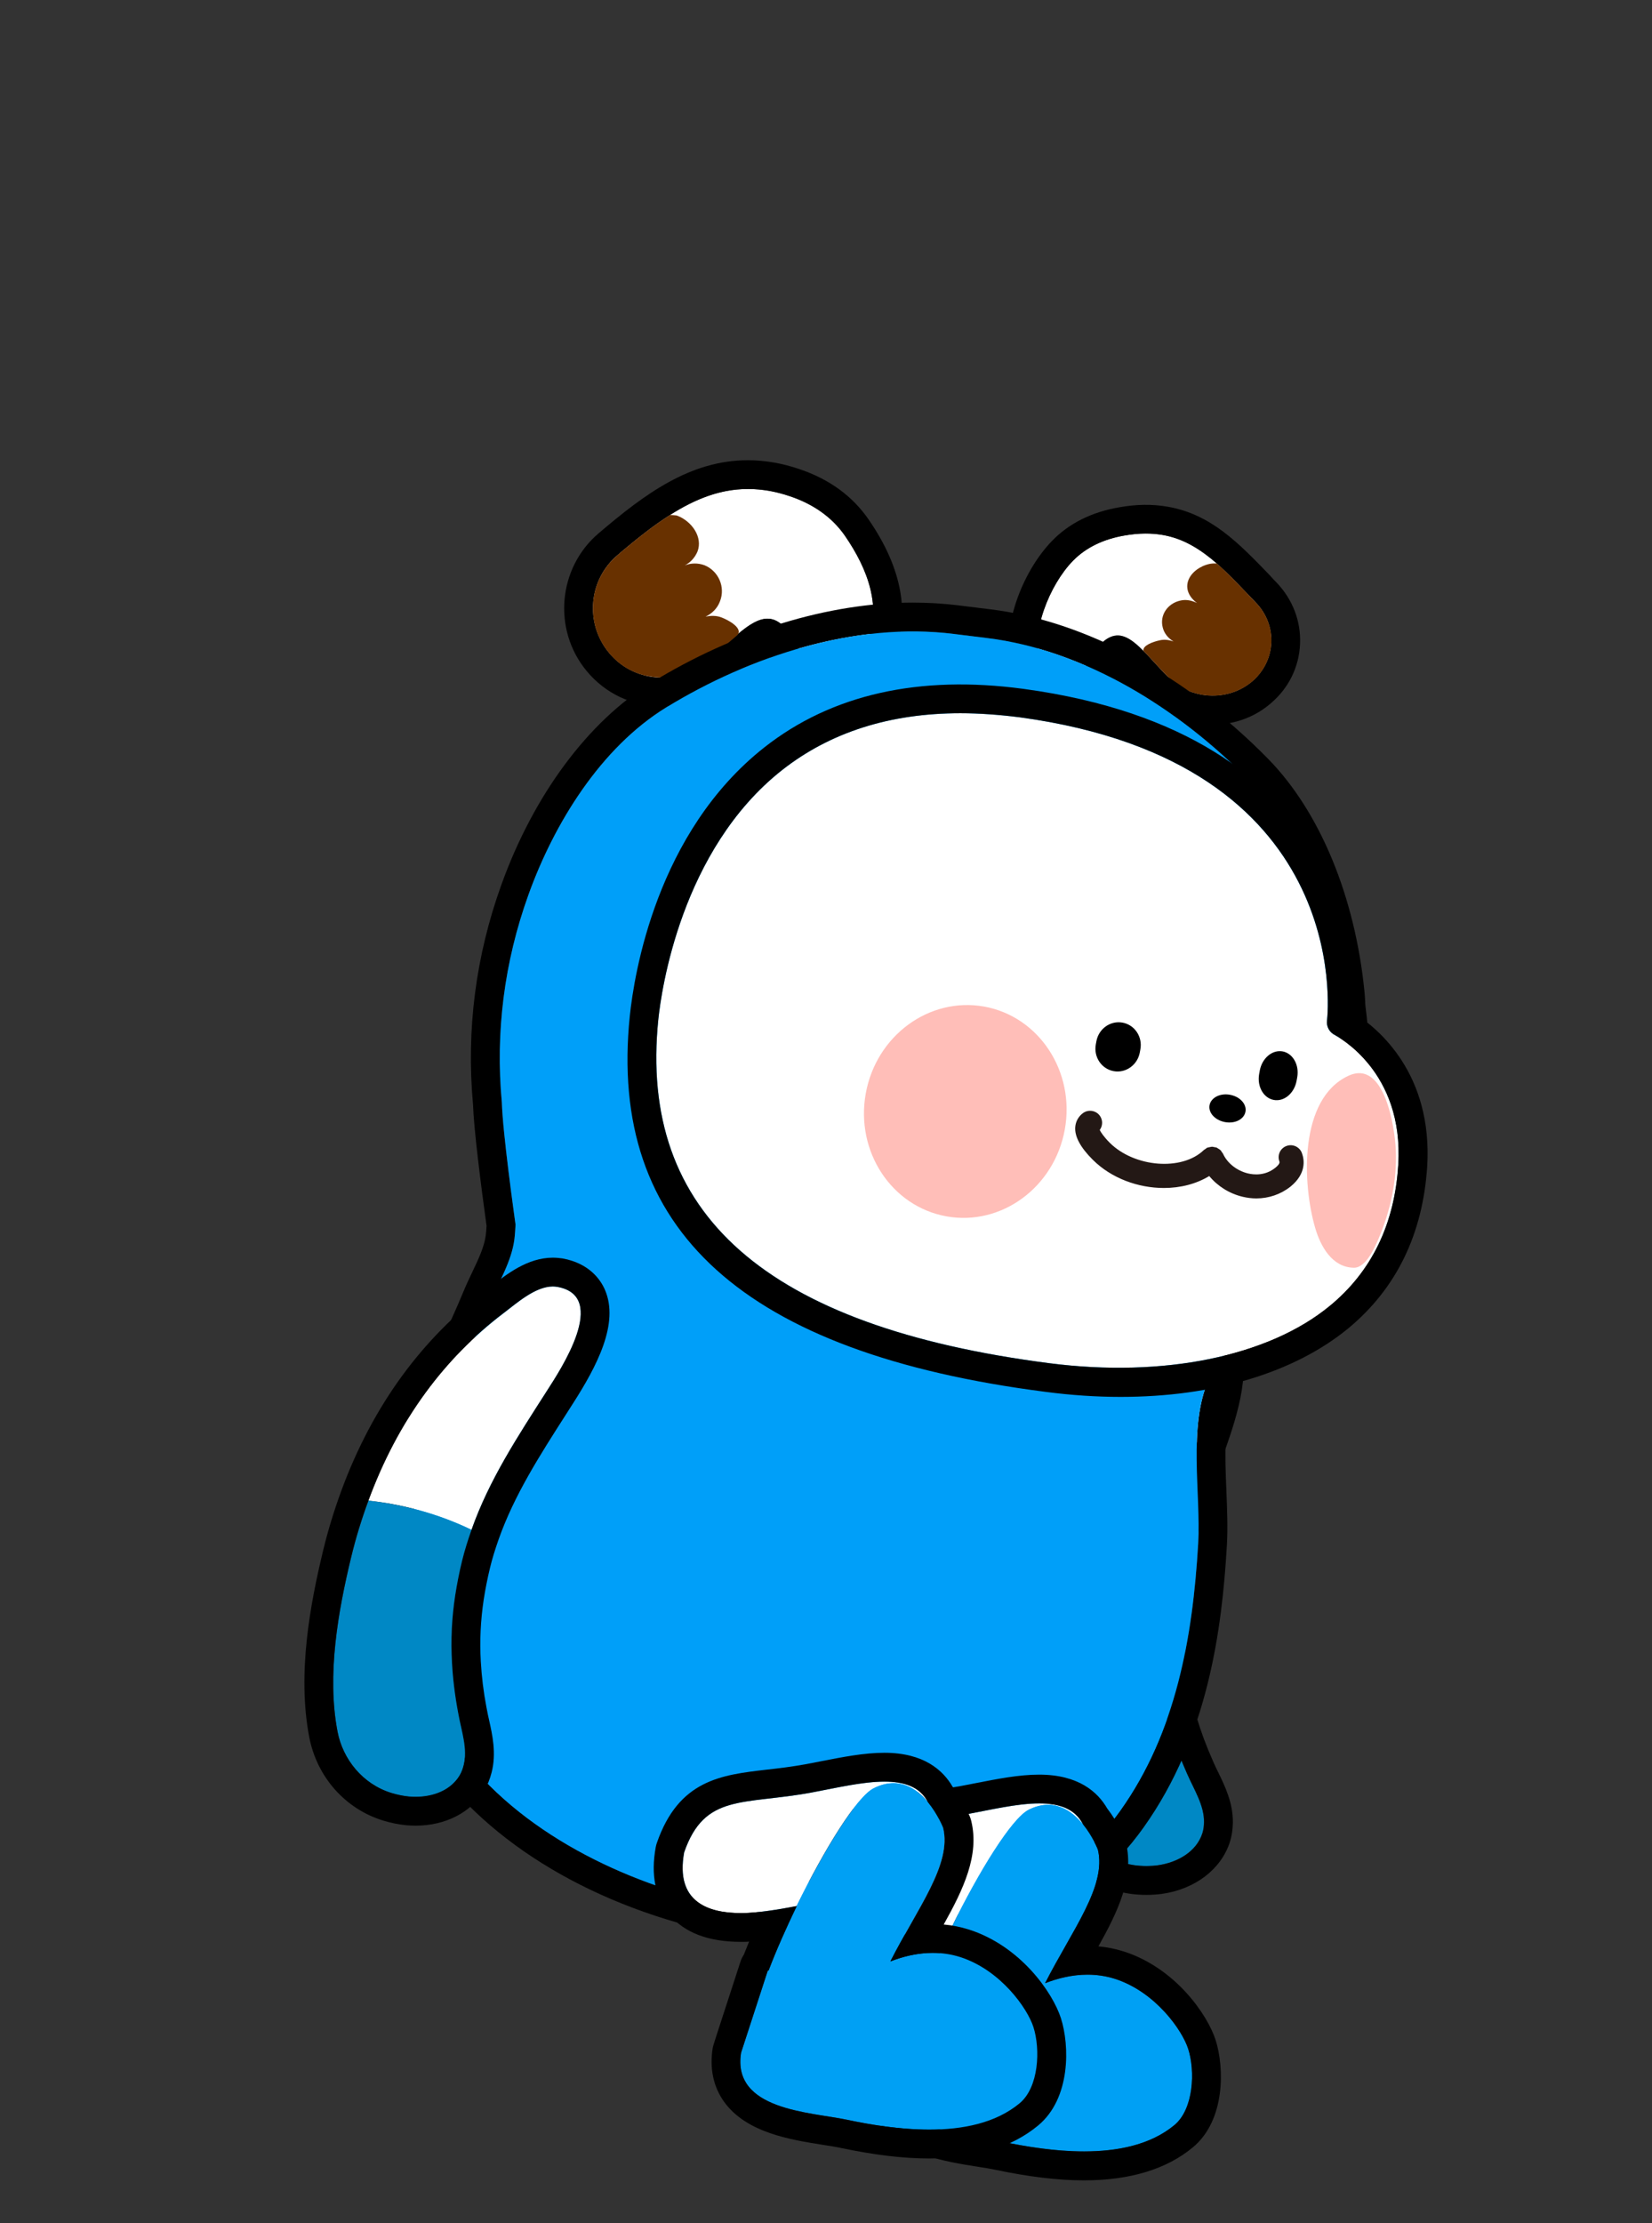 <?xml version="1.0" encoding="utf-8"?>
<!-- Generator: Adobe Illustrator 24.1.1, SVG Export Plug-In . SVG Version: 6.00 Build 0)  -->
<svg version="1.1" id="Layer_1" xmlns="http://www.w3.org/2000/svg" xmlns:xlink="http://www.w3.org/1999/xlink" x="0px" y="0px"
	 viewBox="0 0 226.71 305" style="enable-background:new 0 0 226.71 305;" xml:space="preserve">
<rect x="0" y="0" width="226.71" height="305" fill="#333333" stroke="none"/>
<g>
	<path style="fill:#FFFFFF;" d="M154.27,73.47c-2.71,0.47-5.18,1.57-7.04,3.48c-3.19,3.29-5.84,9.83-4.58,14.37
		c0.44,1.58,2.36,0.85,4.44,0.86c2.47,0.01,2.16-2.31,4.27-4.1c3.03-2.57,5.12,0.96,8.95,4.84c3.08,3.14,8.25,3.39,11.55,0.54
		c3.3-2.84,3.51-7.68,0.46-10.84C166.43,76.52,162.61,72.02,154.27,73.47z"/>
	<path d="M138.84,92.37c0.55,2.04,2.15,3.45,4.26,3.82c1.01,0.17,1.96,0.1,2.81,0.02c0.37-0.04,0.78-0.07,1.18-0.06
		c3.78,0.02,5.28-2.63,5.99-3.88c0.18-0.27,0.32-0.51,0.45-0.69c0.58,0.5,1.37,1.37,1.99,2.05c0.28,0.32,0.59,0.64,0.9,0.96
		c0.34,0.36,0.71,0.73,1.08,1.12c1.82,1.85,4.16,3.06,6.75,3.51c3.7,0.64,7.42-0.35,10.18-2.76c2.44-2.09,3.84-4.96,3.98-8.11
		c0.14-3.12-1.01-6.13-3.25-8.46l-0.43-0.44l-0.42-0.47c-4.37-4.54-8.14-8.44-14.09-9.47c-2.08-0.36-4.26-0.34-6.64,0.09
		c-3.76,0.65-6.87,2.19-9.2,4.6C140.32,78.37,137.14,86.32,138.84,92.37z M147.23,76.95c1.87-1.92,4.33-3,7.03-3.47
		c2-0.36,3.71-0.36,5.3-0.09c2.83,0.49,5.12,1.92,7.42,3.9c1.71,1.5,3.41,3.33,5.33,5.34c3.07,3.14,2.83,7.99-0.44,10.83
		c-1.96,1.67-4.54,2.26-6.95,1.84c-1.72-0.3-3.36-1.08-4.6-2.4c-1.31-1.33-2.4-2.59-3.42-3.64l-0.03-0.01
		c-1.08-1.09-2.05-1.86-3.06-2.04c-0.78-0.13-1.59,0.09-2.46,0.85c-2.11,1.78-1.78,4.11-4.26,4.12c-1.27-0.02-2.48,0.24-3.33,0.09
		c-0.55-0.1-0.95-0.33-1.14-0.97C141.38,86.78,144.02,80.25,147.23,76.95z"/>
	<path style="fill:#683100;" d="M156.91,89.27c1.02,1.05,2.11,2.31,3.42,3.64c1.24,1.32,2.88,2.11,4.6,2.4
		c2.4,0.42,4.98-0.17,6.95-1.84c3.27-2.85,3.51-7.69,0.44-10.83c-1.93-2.01-3.62-3.84-5.33-5.34c-0.3,0.01-0.89-0.09-1.94,0.37
		c-0.03-0.01-0.03-0.01-0.04,0.03c-1.34,0.6-2.37,1.9-2.01,3.3c0.18,0.7,0.68,1.29,1.27,1.73c-0.71-0.36-1.51-0.53-2.32-0.33
		c-1.74,0.4-2.83,2.02-2.38,3.7c0.2,0.8,0.75,1.47,1.48,1.9c-0.6-0.2-1.22-0.31-1.88-0.16C158.16,88.05,156.8,88.58,156.91,89.27z"
		/>
</g>
<g>
	<path style="fill:#FFFFFF;" d="M158.81,218.3c0.77-7.25,3.2-13.88,5.69-21.01c1.1-3.15,5.31-14.54-1.94-14.14
		c-2.62,0.15-4.83,3.38-6.33,5.2c-3.28,3.98-5.92,8.39-7.88,13.04c-2.21,5.22-3.56,10.7-4.22,16.26
		C148.03,217.17,153.27,217.07,158.81,218.3z"/>
	<path style="fill:#0088C5;" d="M162.94,243.4c-0.04-0.08-0.07-0.17-0.11-0.25c-0.99-2.22-1.77-4.33-2.39-6.44
		c-0.9-3-1.45-5.97-1.72-9.14c-0.13-1.56-0.19-3.17-0.18-4.85c0.01-1.51,0.12-2.97,0.27-4.41c-5.54-1.23-10.78-1.13-14.69-0.64
		c-0.32,2.69-0.5,5.39-0.51,8.1c-0.03,7.71,0.48,16.55,3.71,23.74c1.58,3.5,5,6.19,9.13,6.46c0.86,0.06,1.7,0.03,2.44-0.08
		c2.71-0.38,5.3-1.86,6.11-4.41c0.16-0.51,0.21-1,0.22-1.5C165.27,247.68,163.86,245.5,162.94,243.4z"/>
	<path d="M162.93,183.14c6.74,0,2.65,11.05,1.57,14.15c-2.49,7.13-4.92,13.76-5.69,21.01c-0.15,1.45-0.27,2.91-0.27,4.41
		c-0.01,1.68,0.05,3.29,0.18,4.86c0.26,3.17,0.82,6.14,1.72,9.14c0.63,2.1,1.41,4.22,2.39,6.44c0.04,0.08,0.07,0.17,0.11,0.25
		c0.92,2.1,2.33,4.28,2.3,6.59c-0.01,0.49-0.06,0.99-0.22,1.5c-0.82,2.55-3.4,4.02-6.11,4.41c-0.49,0.07-1.03,0.1-1.58,0.1
		c-0.28,0-0.57-0.01-0.86-0.03c-4.13-0.27-7.55-2.96-9.13-6.46c-3.24-7.19-3.74-16.03-3.71-23.74c0.01-2.7,0.19-5.41,0.51-8.1
		c0.67-5.56,2.02-11.04,4.22-16.26c1.97-4.66,4.61-9.07,7.89-13.04c1.51-1.83,3.71-5.06,6.33-5.2
		C162.69,183.15,162.81,183.14,162.93,183.14 M162.93,179.19c-0.19,0-0.38,0.01-0.58,0.02c-4.06,0.23-6.8,3.66-8.6,5.94l-0.56,0.7
		c-3.48,4.22-6.33,8.94-8.48,14.02c-2.25,5.32-3.77,11.16-4.51,17.33c-0.35,2.87-0.53,5.75-0.54,8.55
		c-0.03,7.55,0.41,17.26,4.06,25.38c2.28,5.06,7.06,8.43,12.47,8.79c0.38,0.03,0.76,0.04,1.13,0.04c0.74,0,1.45-0.05,2.13-0.14
		c4.55-0.64,8.12-3.37,9.33-7.11c0.26-0.82,0.39-1.68,0.41-2.65c0.04-2.71-1.09-5.03-2-6.9c-0.22-0.45-0.44-0.89-0.63-1.33
		l-0.12-0.28c-0.89-2-1.62-3.95-2.22-5.96c-0.81-2.73-1.33-5.45-1.56-8.34c-0.12-1.44-0.17-2.91-0.17-4.51
		c0.01-1.18,0.09-2.46,0.25-4.01c0.68-6.39,2.82-12.49,5.08-18.95l0.41-1.17l0.1-0.28c2.01-5.71,3.67-12.08,0.8-16.13
		C167.76,180.25,165.56,179.19,162.93,179.19L162.93,179.19z"/>
</g>
<g>
	<path style="fill:#FFFFFF;" d="M108.45,68.1c3.03,1.03,5.69,2.78,7.52,5.44c3.14,4.57,5.13,9.76,2.97,15.13
		c-0.75,1.87-4.29,2.93-6.68,2.6c-2.83-0.4-2.24-2.41-4.38-4.96c-3.07-3.66-6.02,0.34-11.02,4.47c-4.03,3.35-9.99,2.8-13.32-1.24
		c-3.33-4.04-2.81-10.02,1.19-13.4C92.45,69.62,99.13,64.94,108.45,68.1z"/>
	<path d="M98.18,89.67c1.12-0.92,2.41-2.01,2.9-2.44c0.1-0.07,0.16-0.16,0.23-0.26C100.36,87.72,99.33,88.68,98.18,89.67z
		 M91.5,92.91c0.28-0.02,0.55-0.02,0.83-0.07C92.05,92.88,91.78,92.89,91.5,92.91z M92.33,92.84c0.55-0.09,1.1-0.22,1.63-0.41
		C93.43,92.62,92.88,92.75,92.33,92.84z M88.76,92.73c-0.65-0.14-1.28-0.35-1.88-0.62C87.48,92.38,88.11,92.58,88.76,92.73z
		 M90.83,92.96c0.22,0,0.44-0.04,0.67-0.05c-0.27,0.02-0.54,0.04-0.8,0.04C90.74,92.95,90.79,92.96,90.83,92.96z M90.69,92.95
		c-0.55-0.01-1.09-0.07-1.64-0.18C89.6,92.87,90.14,92.94,90.69,92.95z M89.06,92.77c-0.1-0.02-0.2-0.02-0.3-0.04
		C88.86,92.75,88.96,92.75,89.06,92.77z"/>
	<path d="M119.23,71.31c-2.21-3.23-5.4-5.57-9.52-6.95c-2.37-0.82-4.78-1.22-7.08-1.22c-7.97,0-14.23,4.71-20.43,9.98
		c-5.63,4.74-6.39,13.25-1.71,18.91c2.57,3.13,6.33,4.88,10.35,4.88c3.1,0,6.16-1.09,8.57-3.1c0.92-0.76,1.78-1.52,2.57-2.21
		c0.99-0.89,2.24-2.01,3.06-2.54c0.36,0.49,0.59,0.96,0.86,1.52c0.72,1.52,1.94,4.05,5.83,4.61c0.46,0.07,0.96,0.1,1.48,0.1
		c3.53,0,7.97-1.61,9.42-5.14C124.97,84.33,123.81,77.97,119.23,71.31z M118.94,88.68c-0.66,1.65-3.46,2.67-5.73,2.67
		c-0.33,0-0.66-0.03-0.96-0.07c-2.83-0.4-2.24-2.41-4.35-4.98c-0.86-1.02-1.71-1.42-2.57-1.42c-1.22,0-2.54,0.82-4.02,2.08
		c-0.07,0.1-0.13,0.2-0.23,0.26c-0.49,0.43-1.78,1.52-2.9,2.44c-0.49,0.43-0.96,0.82-1.32,1.12c-0.89,0.72-1.88,1.28-2.9,1.65
		c-2.31,0.82-4.88,0.69-7.08-0.33c-0.96-0.43-1.81-1.02-2.6-1.78c-0.23-0.23-0.49-0.49-0.72-0.79c-3.33-4.02-2.8-10.02,1.19-13.38
		c0.1-0.07,0.2-0.16,0.33-0.3c2.37-1.98,4.61-3.79,6.89-5.21c3.43-2.17,6.85-3.56,10.68-3.56c1.85,0,3.76,0.3,5.83,1.02
		c3.03,1.02,5.67,2.77,7.51,5.44C119.1,78.1,121.11,83.31,118.94,88.68z"/>
	<path style="fill:#683100;" d="M101.31,86.96c-0.07,0.1-0.13,0.2-0.23,0.26c-0.49,0.43-1.78,1.52-2.9,2.44
		c-0.49,0.43-0.96,0.82-1.32,1.12c-0.89,0.72-1.88,1.28-2.9,1.65c-0.54,0.19-1.08,0.32-1.63,0.41c-0.28,0.04-0.55,0.05-0.83,0.07
		c-0.22,0.01-0.44,0.05-0.67,0.05c-0.05,0-0.09-0.01-0.14-0.01c-0.55-0.01-1.09-0.07-1.64-0.18c-0.1-0.02-0.2-0.02-0.3-0.04
		c-0.64-0.14-1.28-0.34-1.88-0.62c-0.96-0.43-1.81-1.02-2.6-1.78c-0.23-0.23-0.49-0.49-0.72-0.79c-3.33-4.02-2.8-10.02,1.19-13.38
		c0.1-0.07,0.2-0.16,0.33-0.3c2.37-1.98,4.61-3.79,6.89-5.21c0.33,0.03,0.86,0.03,0.99,0.1c1.98,0.76,3.53,2.93,2.77,4.91
		c-0.36,0.86-0.99,1.52-1.75,1.91c0.82-0.33,1.78-0.36,2.7-0.03c1.94,0.79,2.9,3,2.14,4.94c-0.36,0.99-1.12,1.71-1.98,2.11
		c0.69-0.13,1.45-0.16,2.14,0.1C100.19,85.15,101.74,86.14,101.31,86.96z"/>
</g>
<g>
	<path d="M125.28,86.63c1.88,0,3.76,0.11,5.61,0.34c0,0,0.1,0.01,0.24,0.03l4.3,0.54c13.39,1.62,26.35,9.71,35.82,19.39
		c7.37,7.54,11.04,19.17,12.08,29.51c0.06,0.62,0.08,1.23,0.12,1.85c0.14,1.07,0.26,2.13,0.34,3.17
		c1.02,12.52-3.14,22.39-8.82,33.43c-1.23,2.4-8.89,13.78-9.1,14.36c-2.87,6.53-1.04,15.59-1.44,22.52
		c-0.75,12.89-3.04,25.89-10.69,36.63c-8.24,11.57-21.05,15.45-34.3,15.45c-3.52,0-7.07-0.27-10.58-0.75c-2-0.27-4-0.63-5.97-1.06
		c-0.08-0.02-0.15-0.04-0.23-0.06l-4.02-0.88c-1.98-0.43-4.01-0.96-5.94-1.56c-13.28-4.08-27.12-12.4-33.28-25.39
		c-4.45-9.4-4.01-23.37-1.28-33.28c2.13-7.73,6.09-14.82,9.14-22.2c1.19-2.89,2.93-5.6,3.32-8.71c0.08-0.65,0.12-1.31,0.15-1.96
		c-0.2-1.48-1.77-12.62-1.88-16.77c-0.89-9.6,0.31-19.22,3.66-28.51c3.52-9.78,9.92-20.16,18.9-25.68
		C101.37,90.95,113.55,86.63,125.28,86.63 M125.28,82.67c-11.6,0-24.36,3.91-35.93,11.01c-8.63,5.3-16.12,15.4-20.55,27.71
		c-3.51,9.75-4.82,19.87-3.89,30.09c0.12,3.48,1.07,10.96,1.86,16.69c-0.03,0.46-0.05,0.89-0.11,1.31c-0.2,1.58-1,3.25-1.84,5.02
		c-0.42,0.88-0.84,1.77-1.21,2.67c-0.98,2.36-2.08,4.77-3.16,7.1c-2.28,4.95-4.63,10.07-6.14,15.56
		c-2.85,10.33-3.48,25.47,1.52,36.02c5.82,12.28,18.83,22.3,35.69,27.48c1.98,0.61,4.14,1.17,6.26,1.64l4.02,0.88l0.22,0.05
		c2.1,0.46,4.21,0.84,6.3,1.12c3.84,0.52,7.58,0.79,11.11,0.79c16.82,0,29.44-5.76,37.52-17.12c8.85-12.43,10.75-27.21,11.42-38.7
		c0.14-2.4,0.03-4.99-0.07-7.5c-0.2-4.89-0.4-9.94,1.13-13.55c0.35-0.6,1.72-2.69,2.93-4.55c3.11-4.77,5.37-8.26,6.11-9.71
		c5.53-10.75,10.4-21.55,9.25-35.56c-0.09-1.06-0.21-2.14-0.35-3.23l-0.03-0.58c-0.02-0.43-0.05-0.85-0.09-1.29
		c-1.3-13.02-6.11-24.64-13.19-31.88c-11.23-11.48-25.14-18.97-38.17-20.55l-4.28-0.53l-0.33-0.04
		C129.41,82.8,127.36,82.67,125.28,82.67L125.28,82.67z"/>
	<path style="fill:#009FF9;" d="M183.8,141.45c-0.09-1.04-0.2-2.1-0.34-3.17c-0.05-0.62-0.06-1.23-0.12-1.85
		c-1.03-10.34-4.71-21.97-12.08-29.51c-9.47-9.68-22.43-17.77-35.82-19.39l-4.3-0.53c-0.15-0.02-0.24-0.03-0.24-0.03
		c-13.38-1.69-27.93,3-39.47,10.08c-8.98,5.52-15.38,15.9-18.9,25.68c-3.35,9.29-4.55,18.92-3.66,28.51
		c0.12,4.16,1.68,15.3,1.88,16.77c-0.04,0.65-0.07,1.31-0.15,1.96c-0.39,3.11-2.13,5.82-3.32,8.71c-3.05,7.38-7.01,14.47-9.14,22.2
		c-2.73,9.91-3.17,23.88,1.28,33.28c6.16,12.99,20,21.31,33.28,25.39c1.93,0.59,3.97,1.12,5.94,1.56l4.02,0.88
		c0.08,0.02,0.15,0.04,0.23,0.05c1.98,0.43,3.97,0.79,5.97,1.06c16.7,2.27,34.46-0.06,44.88-14.7c7.65-10.75,9.94-23.75,10.69-36.63
		c0.4-6.93-1.43-16,1.44-22.52c0.21-0.58,7.87-11.97,9.1-14.37C180.66,163.84,184.83,153.97,183.8,141.45z"/>
</g>
<path style="fill:#009FF8;" d="M135.44,87.53c0,0-0.1-0.01-0.24-0.03L135.44,87.53z"/>
<g>
	<path style="fill-rule:evenodd;clip-rule:evenodd;fill:#FFFFFF;" d="M191.89,159.78c-0.49,8.14-3.66,14.66-9.39,19.37
		c-8.43,6.95-22.83,9.88-38.48,7.87c-38.88-5.01-56.44-20.46-53.67-47.22c0.4-3.79,3.06-23.2,17-34.17
		c6.59-5.17,14.76-7.78,24.45-7.78c2.6,0,5.34,0.2,8.17,0.56c45.57,6.19,42.31,40.16,42.14,41.61c-0.1,0.82,0.33,1.61,1.09,1.98
		C183.55,142.22,192.68,146.96,191.89,159.78z"/>
	<path d="M186.12,139.19c0.3-6.95-0.82-38.58-45.63-44.68c-14.37-1.94-26.36,0.76-35.58,8.01c-14.83,11.66-17.89,31.17-18.48,36.87
		c-3.03,29.36,15.62,46.23,57.07,51.56c3.53,0.46,6.95,0.69,10.28,0.69c12.75,0,23.82-3.29,31.27-9.42
		c6.59-5.47,10.21-12.92,10.81-22.21C196.63,147.29,189.12,141.13,186.12,139.19z M191.89,159.78c-0.49,8.14-3.66,14.66-9.39,19.37
		c-8.43,6.95-22.83,9.88-38.48,7.87c-38.88-5.01-56.44-20.46-53.67-47.22c0.4-3.79,3.06-23.2,17-34.17
		c6.59-5.17,14.76-7.78,24.45-7.78c2.6,0,5.34,0.2,8.17,0.56c45.57,6.19,42.31,40.16,42.14,41.61c-0.1,0.82,0.33,1.61,1.09,1.98
		C183.55,142.22,192.68,146.96,191.89,159.78z"/>
	<path style="fill-rule:evenodd;clip-rule:evenodd;fill:#FFBEB8;" d="M146.13,154.94c-1.43,7.95-8.71,13.29-16.25,11.93
		c-7.54-1.36-12.5-8.9-11.07-16.85c1.43-7.94,8.7-13.28,16.25-11.93C142.59,139.45,147.56,147,146.13,154.94"/>
	<path style="fill-rule:evenodd;clip-rule:evenodd;fill:#FFBEB8;" d="M191.55,157.73c-0.12-2.83-1.47-12.48-6.51-10.14
		c-6.8,3.15-6.34,14.8-4.54,20.91c0.71,2.41,2.27,5.37,5.29,5.42c1.71,0.03,2.95-2.96,3.39-3.98
		C190.82,166.1,191.74,161.91,191.55,157.73z"/>
</g>
<g>
	<path style="fill-rule:evenodd;clip-rule:evenodd;" d="M170.92,152.51c-0.19,1.04-1.43,1.68-2.8,1.43
		c-1.37-0.25-2.32-1.28-2.13-2.32c0.19-1.03,1.44-1.68,2.8-1.43C170.17,150.44,171.11,151.48,170.92,152.51"/>
	<path style="fill-rule:evenodd;clip-rule:evenodd;" d="M174.81,150.9L174.81,150.9c-1.42-0.26-2.32-1.85-2.01-3.57l0.08-0.44
		c0.31-1.72,1.71-2.9,3.13-2.65c1.42,0.26,2.32,1.86,2.01,3.57l-0.08,0.44C177.63,149.98,176.23,151.16,174.81,150.9"/>
	<path style="fill-rule:evenodd;clip-rule:evenodd;" d="M152.84,146.95L152.84,146.95c-1.67-0.3-2.77-1.93-2.46-3.65l0.08-0.44
		c0.31-1.72,1.91-2.87,3.58-2.57c1.67,0.3,2.77,1.94,2.46,3.65l-0.08,0.44C156.11,146.1,154.5,147.25,152.84,146.95"/>
	<path style="fill:#231815;" d="M178.67,158.2c-0.31-0.86-1.26-1.3-2.11-0.99c-0.86,0.31-1.3,1.25-0.99,2.11
		c0.04,0.11,0.12,0.34-0.56,0.89c-1.4,1.12-2.95,0.96-3.75,0.77c-1.52-0.37-2.83-1.4-3.42-2.7c-0.05-0.1-0.12-0.17-0.18-0.25
		c-0.05-0.07-0.07-0.14-0.13-0.21c-0.01-0.01-0.02-0.01-0.03-0.02c-0.1-0.1-0.22-0.17-0.34-0.24c-0.07-0.04-0.12-0.09-0.19-0.12
		c-0.11-0.04-0.22-0.05-0.34-0.07c-0.1-0.02-0.19-0.05-0.29-0.05c-0.1,0-0.2,0.03-0.3,0.05c-0.11,0.02-0.22,0.03-0.32,0.07
		c-0.02,0.01-0.04,0-0.05,0.01c-0.1,0.05-0.18,0.13-0.26,0.19c-0.06,0.05-0.14,0.07-0.2,0.13c-3,2.91-9.52,2.39-12.92-1
		c-0.79-0.79-1.21-1.42-1.37-1.75c0.42-0.56,0.45-1.36,0.01-1.96c-0.54-0.73-1.57-0.89-2.3-0.36c-0.63,0.46-1.01,1.15-1.07,1.92
		c-0.1,1.29,0.71,2.8,2.41,4.49c2.56,2.55,6.24,3.87,9.76,3.87c2.25,0,4.43-0.55,6.22-1.64c1.14,1.38,2.74,2.4,4.57,2.84
		c0.63,0.15,1.26,0.23,1.89,0.23c1.71,0,3.35-0.56,4.69-1.62C179.27,161.02,179.02,159.15,178.67,158.2z"/>
</g>
<g>
	<path style="fill:#FFFFFF;" d="M64.71,209.87c2.43-6.87,6.32-12.76,10.39-19.12c1.8-2.81,8.53-12.92,1.38-14.2
		c-2.59-0.47-5.48,2.17-7.36,3.6c-4.11,3.11-7.69,6.79-10.69,10.87c-3.35,4.57-5.93,9.59-7.87,14.85
		C54.47,206.28,59.6,207.4,64.71,209.87z"/>
	<path style="fill:#0088C5;" d="M62.92,235.25c-0.02-0.09-0.03-0.18-0.05-0.27c-0.45-2.38-0.72-4.62-0.84-6.82
		c-0.18-3.13-0.03-6.15,0.44-9.29c0.23-1.55,0.55-3.13,0.95-4.76c0.36-1.46,0.8-2.86,1.29-4.23c-5.11-2.48-10.23-3.59-14.14-4.01
		c-0.94,2.54-1.73,5.13-2.37,7.76c-1.81,7.49-3.36,16.21-1.87,23.96c0.72,3.77,3.43,7.18,7.39,8.4c0.82,0.25,1.65,0.42,2.4,0.49
		c2.73,0.25,5.58-0.59,6.97-2.88c0.27-0.45,0.44-0.93,0.56-1.41C64.2,239.95,63.33,237.51,62.92,235.25z"/>
	<path d="M75.86,176.49c0.21,0,0.42,0.02,0.62,0.05c7.14,1.28,0.42,11.39-1.38,14.2c-4.07,6.36-7.96,12.25-10.39,19.12
		c-0.48,1.37-0.93,2.77-1.29,4.23c-0.4,1.64-0.71,3.22-0.95,4.76c-0.48,3.14-0.62,6.16-0.44,9.29c0.12,2.19,0.39,4.43,0.84,6.82
		c0.02,0.09,0.03,0.18,0.05,0.27c0.41,2.26,1.28,4.71,0.71,6.94c-0.12,0.48-0.29,0.95-0.56,1.41c-1.23,2.03-3.61,2.92-6.03,2.92
		c-0.31,0-0.62-0.01-0.93-0.04c-0.75-0.07-1.57-0.24-2.4-0.49c-3.95-1.22-6.66-4.63-7.39-8.4c-1.49-7.74,0.06-16.47,1.87-23.96
		c0.63-2.63,1.43-5.22,2.37-7.76c1.93-5.25,4.51-10.28,7.87-14.85c2.99-4.08,6.58-7.76,10.69-10.87
		C70.85,178.83,73.44,176.49,75.86,176.49 M75.86,172.54c-3.45,0-6.32,2.26-8.42,3.9l-0.71,0.55c-4.36,3.3-8.22,7.23-11.49,11.68
		c-3.42,4.66-6.24,9.98-8.39,15.82c-1,2.72-1.84,5.47-2.5,8.2c-1.77,7.34-3.59,16.88-1.91,25.63c1.05,5.45,4.92,9.83,10.11,11.43
		c1.06,0.33,2.17,0.55,3.19,0.65c0.44,0.04,0.87,0.06,1.3,0.06c4.07,0,7.59-1.8,9.42-4.83c0.44-0.74,0.77-1.55,1.01-2.48
		c0.67-2.63,0.1-5.15-0.35-7.17c-0.11-0.49-0.22-0.97-0.3-1.44l-0.06-0.3c-0.41-2.15-0.66-4.22-0.78-6.31
		c-0.16-2.84-0.03-5.61,0.4-8.47c0.22-1.42,0.5-2.87,0.88-4.43c0.28-1.15,0.65-2.37,1.17-3.85c2.14-6.06,5.63-11.5,9.32-17.26
		l0.67-1.05l0.16-0.25c3.32-5.17,6.44-11.07,4.43-15.69c-0.57-1.31-2.09-3.62-5.83-4.29C76.75,172.58,76.31,172.54,75.86,172.54
		L75.86,172.54z"/>
</g>
<g>
	<path style="fill:#FFFFFF;" d="M148.63,250.32c-1.55-1.98-4.09-3.72-7.45-2.04c-2.31,1.15-6.79,8.37-10.61,16.18
		c-2.77,0.56-5.47,0.96-7.38,0.99c-4.58,0.07-9.32-1.38-8.07-8.34c2.83-8.11,8.07-6.46,17.46-8.2
		C138.91,247.75,146.32,245.61,148.63,250.32z"/>
	<path style="fill-rule:evenodd;clip-rule:evenodd;fill:#00A0F4;" d="M161.18,291.54c-6.16,5.11-16.67,3.76-23.76,2.24
		c-4.98-1.05-15.75-1.29-14.46-9.19l3.66-11.27l0.1,0.03c1.09-2.87,2.44-5.9,3.85-8.9c3.82-7.81,8.3-15.02,10.61-16.18
		c3.36-1.68,5.9,0.07,7.45,2.04c1.35,1.65,2.04,3.43,2.04,3.43c1.22,5.01-3.53,11.04-7.25,18.32c2.7-1.05,6.13-1.68,9.59-0.59
		c5.54,1.78,9.23,7.05,10.05,9.62C164.05,284.13,163.81,289.34,161.18,291.54z"/>
	<path d="M142.61,247.41c2.69,0,4.9,0.69,6.01,2.87c1.35,1.66,2.05,3.47,2.05,3.47c1.22,5-3.54,11.03-7.25,18.33
		c1.72-0.67,3.71-1.18,5.83-1.18c1.22,0,2.47,0.17,3.74,0.57c5.55,1.77,9.25,7.04,10.07,9.61c0.97,3.03,0.76,8.26-1.9,10.46
		c-3.29,2.73-7.82,3.61-12.41,3.61c-4,0-8.04-0.67-11.33-1.36c-4.97-1.05-15.76-1.29-14.48-9.2c0-0.01,3.67-11.27,3.67-11.27
		l0.1,0.02c1.09-2.84,2.44-5.89,3.89-8.87c-2.75,0.53-5.47,0.95-7.4,0.97c-0.09,0-0.19,0-0.28,0c-4.49,0-9.04-1.51-7.79-8.33
		c2.82-8.1,8.06-6.47,17.46-8.2C135.93,248.29,139.57,247.41,142.61,247.41 M142.61,243.46L142.61,243.46
		c-2.78,0-5.75,0.59-8.62,1.15c-0.71,0.14-1.42,0.28-2.12,0.41c-1.97,0.36-3.73,0.57-5.44,0.76c-6.19,0.72-12.03,1.39-15.04,10.03
		c-0.07,0.19-0.12,0.39-0.16,0.59c-0.7,3.82-0.07,6.93,1.88,9.27c2.06,2.48,5.36,3.73,9.8,3.73l0.33,0c0.25,0,0.51-0.01,0.79-0.03
		c-0.25,0.61-0.49,1.2-0.72,1.79c-0.19,0.29-0.35,0.6-0.46,0.95c-3.75,11.52-3.75,11.52-3.8,11.78c-0.47,2.87,0.08,5.42,1.57,7.48
		c3.06,4.23,9.12,5.18,13.55,5.88c0.9,0.14,1.73,0.27,2.43,0.42c4.62,0.97,8.59,1.45,12.15,1.45c6.3,0,11.32-1.52,14.94-4.52
		c4.52-3.74,4.32-11.01,3.14-14.71c-1.12-3.51-5.54-9.92-12.64-12.18c-1.12-0.35-2.27-0.59-3.45-0.69c2.71-4.85,4.92-9.5,3.78-14.2
		c-0.04-0.17-0.09-0.33-0.15-0.49c-0.09-0.23-0.89-2.25-2.43-4.24C150.67,245.89,148.05,243.46,142.61,243.46L142.61,243.46
		L142.61,243.46z"/>
</g>
<g>
	<path style="fill:#FFFFFF;" d="M127.37,247.26c-1.58-1.94-4.09-3.62-7.45-1.94c-2.31,1.12-6.79,8.37-10.61,16.18
		c-2.73,0.53-5.44,0.92-7.35,0.96c-4.58,0.07-9.36-1.38-8.07-8.34c2.8-8.11,8.04-6.46,17.46-8.2
		C117.62,244.76,125,242.65,127.37,247.26z"/>
	<path style="fill-rule:evenodd;clip-rule:evenodd;fill:#00A0F4;" d="M139.93,288.55c-6.16,5.11-16.67,3.76-23.76,2.24
		c-4.98-1.05-15.75-1.28-14.46-9.19l3.66-11.27l0.1,0.03c1.05-2.83,2.41-5.9,3.85-8.86c3.82-7.81,8.3-15.06,10.61-16.18
		c3.36-1.68,5.86,0,7.45,1.94c1.38,1.65,2.08,3.49,2.08,3.49c1.19,5.01-3.56,11.04-7.25,18.32c2.7-1.05,6.1-1.68,9.56-0.59
		c5.54,1.78,9.26,7.05,10.08,9.62C142.79,281.13,142.56,286.34,139.93,288.55z"/>
	<path d="M121.37,244.42c2.69,0,4.9,0.69,6.01,2.87c1.35,1.66,2.05,3.47,2.05,3.47c1.22,5-3.54,11.03-7.25,18.33
		c1.72-0.67,3.71-1.18,5.83-1.18c1.22,0,2.47,0.17,3.74,0.57c5.55,1.77,9.25,7.04,10.07,9.61c0.97,3.03,0.76,8.26-1.9,10.46
		c-3.29,2.73-7.82,3.61-12.41,3.61c-4,0-8.04-0.67-11.33-1.36c-4.97-1.05-15.76-1.29-14.48-9.2c0-0.01,3.67-11.27,3.67-11.27
		l0.1,0.02c1.09-2.84,2.44-5.89,3.89-8.87c-2.75,0.53-5.47,0.95-7.4,0.97c-0.09,0-0.19,0-0.28,0c-4.49,0-9.03-1.51-7.79-8.33
		c2.82-8.1,8.06-6.47,17.46-8.2C114.69,245.3,118.33,244.42,121.37,244.42 M121.37,240.46
		C121.37,240.46,121.37,240.46,121.37,240.46c-2.78,0-5.75,0.59-8.62,1.15c-0.71,0.14-1.42,0.28-2.12,0.41
		c-1.97,0.36-3.73,0.57-5.44,0.76c-6.19,0.72-12.03,1.39-15.04,10.03c-0.07,0.19-0.12,0.39-0.16,0.59c-0.7,3.82-0.07,6.93,1.88,9.27
		c2.06,2.48,5.36,3.73,9.8,3.73l0.34,0c0.25,0,0.51-0.01,0.79-0.03c-0.25,0.61-0.49,1.2-0.72,1.79c-0.19,0.29-0.35,0.6-0.46,0.95
		c-3.75,11.52-3.75,11.52-3.8,11.78c-0.47,2.87,0.08,5.42,1.57,7.48c3.06,4.23,9.12,5.18,13.55,5.88c0.9,0.14,1.73,0.27,2.43,0.42
		c4.62,0.97,8.59,1.45,12.15,1.45c6.3,0,11.32-1.52,14.94-4.52c4.52-3.74,4.32-11.01,3.14-14.71c-1.12-3.51-5.54-9.92-12.64-12.18
		c-1.12-0.35-2.27-0.59-3.45-0.69c2.71-4.85,4.92-9.5,3.78-14.2c-0.04-0.17-0.09-0.33-0.15-0.49c-0.09-0.23-0.89-2.25-2.43-4.24
		C129.43,242.89,126.8,240.46,121.37,240.46L121.37,240.46L121.37,240.46z"/>
</g>
</svg>

